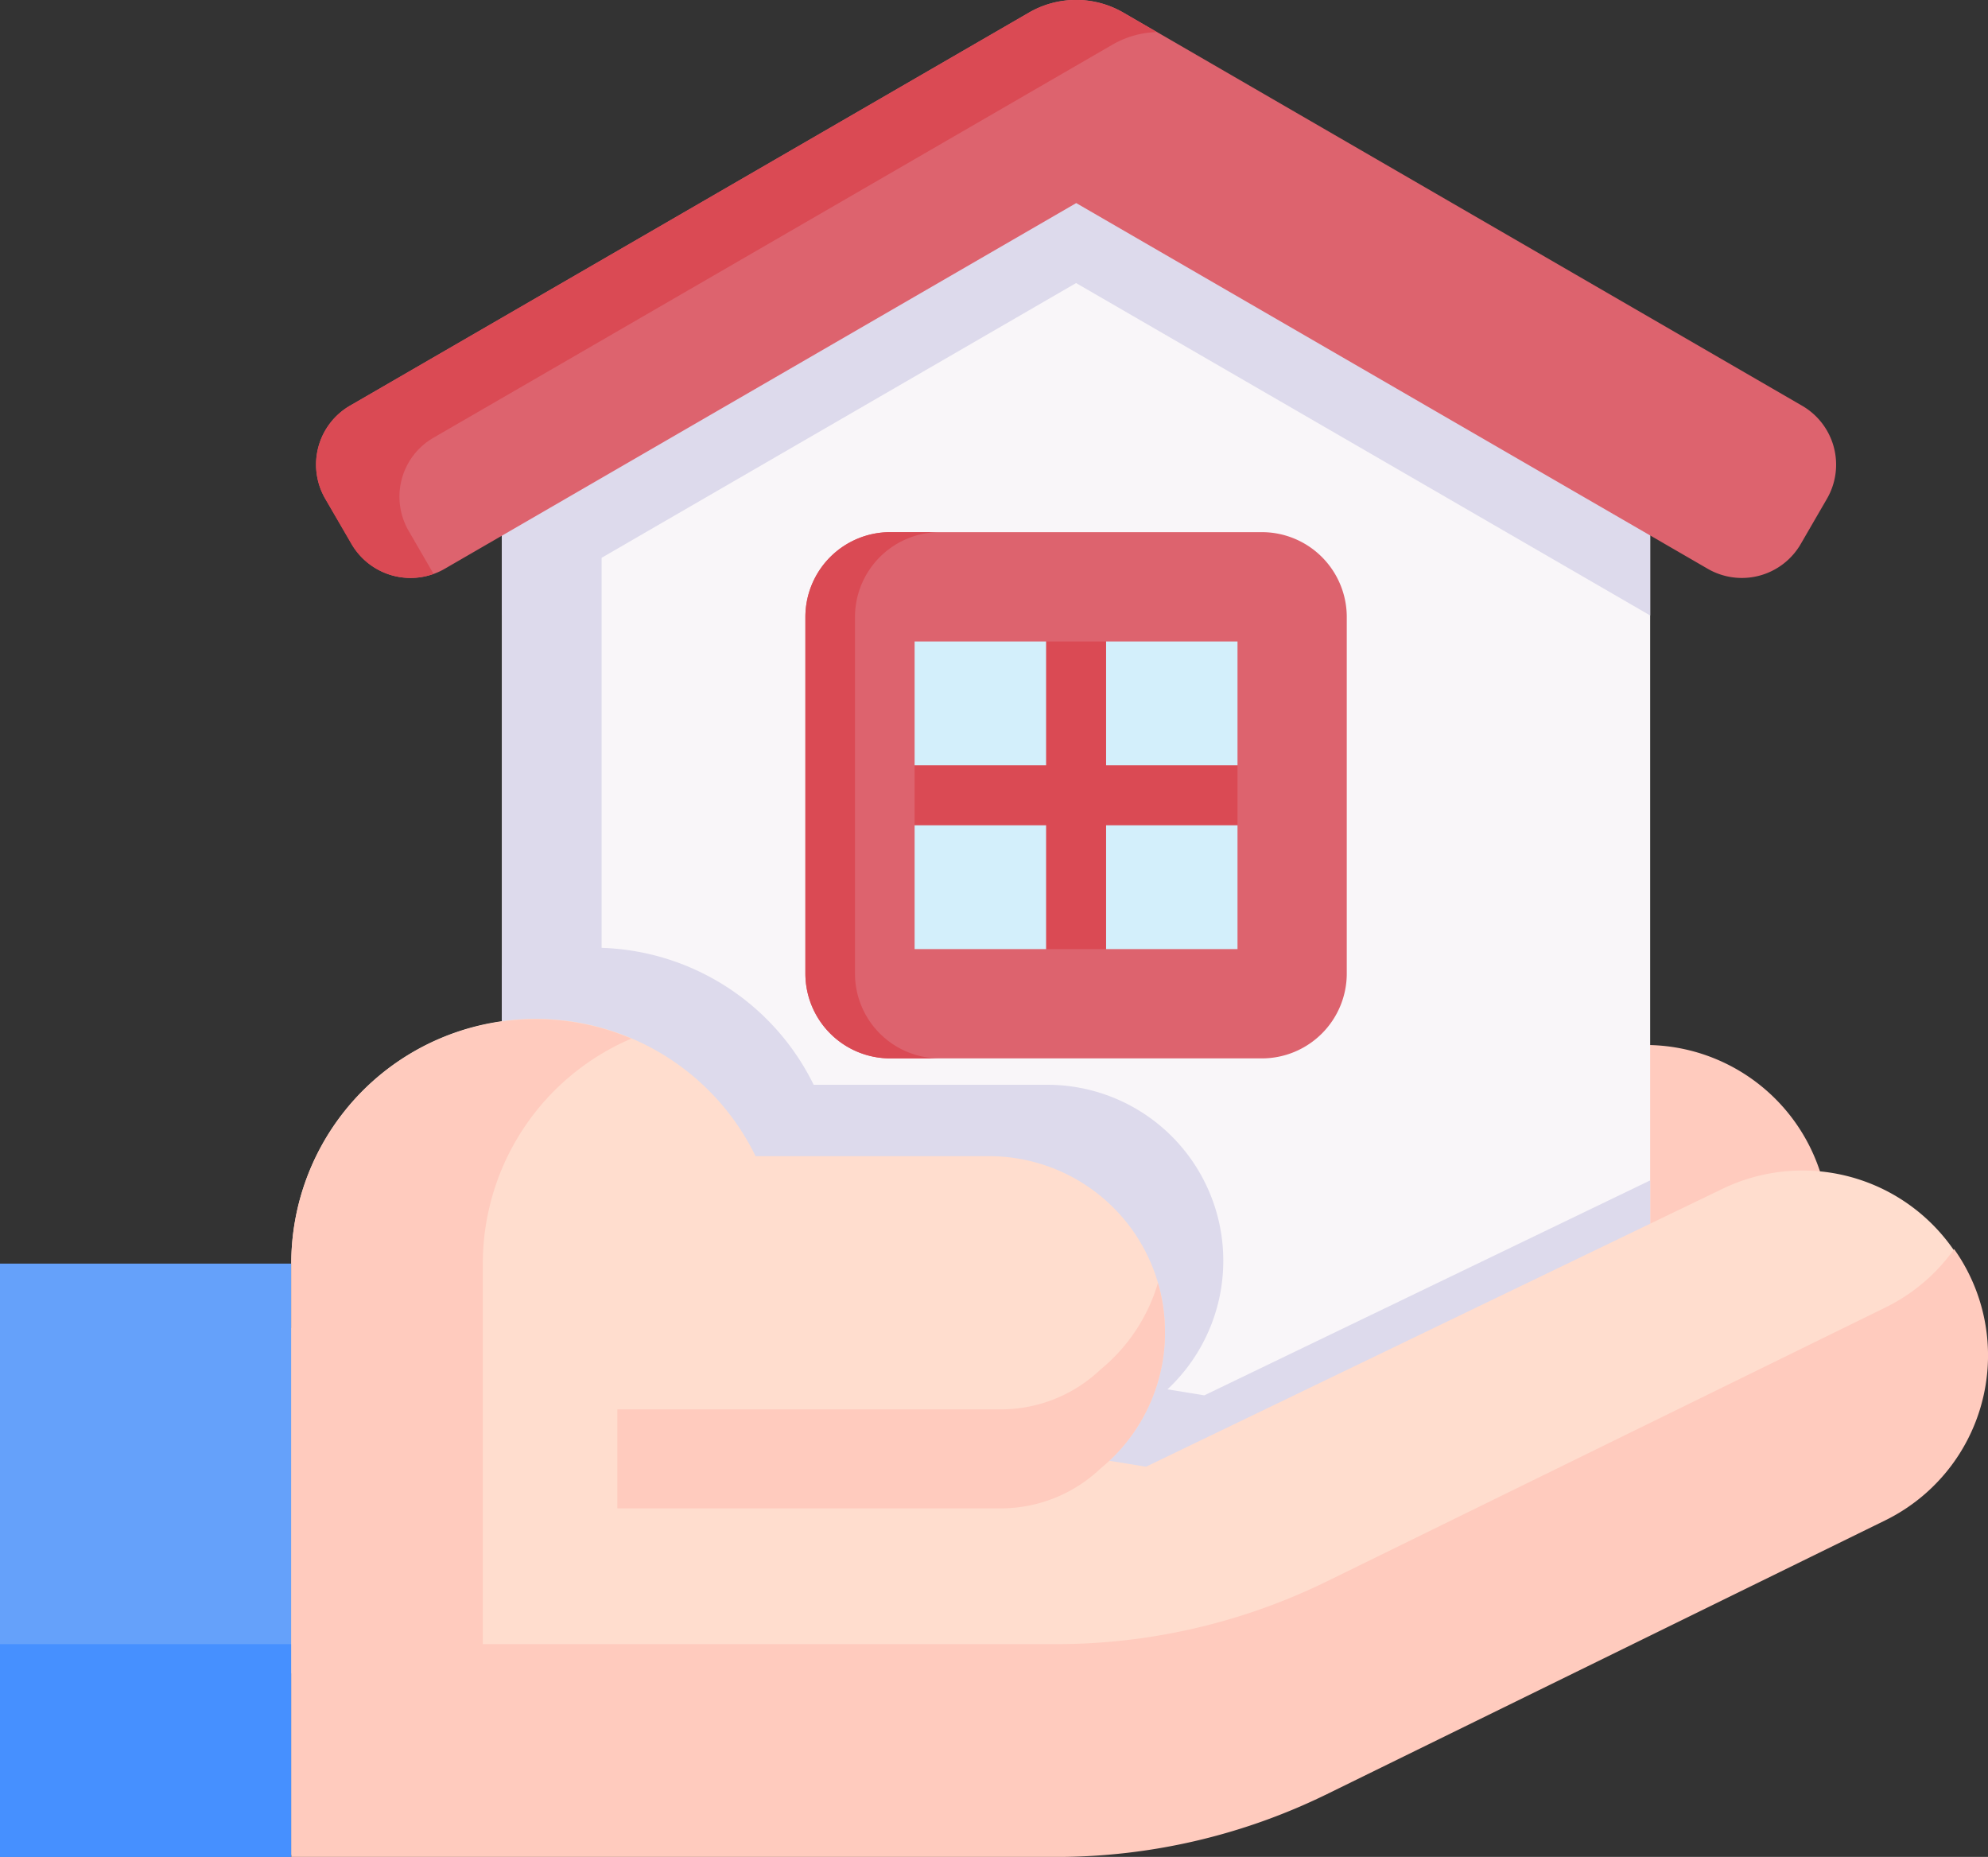 <svg xmlns="http://www.w3.org/2000/svg" width="52.584" height="49.111" viewBox="0 0 52.584 49.111">
  <rect x="0" y="0" width="52.584" height="49.111" fill="#333333" stroke="none"/>
  <g id="title-icon" transform="translate(0 -16.908)">
    <path id="패스_40898" data-name="패스 40898" d="M260.279,299.592l1.152-.375,12.265-11.75a4.859,4.859,0,0,1,6.748,6.994l-11.795,11.454" transform="translate(-233.547 -241.559)" fill="#ffcbbe"/>
    <g id="그룹_94336" data-name="그룹 94336" transform="translate(8.361 16.908)">
      <path id="패스_40899" data-name="패스 40899" d="M159.642,49.961V79.253H129.271V49.961l2.636-1.526,12.549-7.265Z" transform="translate(-124.355 -38.678)" fill="#f9f6f9"/>
      <path id="패스_40900" data-name="패스 40900" d="M159.643,49.961v4.994l-15.186-8.792-15.185,8.792V49.961l2.636-1.526,12.549-7.266Z" transform="translate(-124.355 -38.677)" fill="#dddaec"/>
      <path id="패스_40901" data-name="패스 40901" d="M131.907,111.914v30.818h-2.636V113.44Z" transform="translate(-124.355 -102.157)" fill="#dddaec"/>
      <path id="패스_40902" data-name="패스 40902" d="M118.213,31.949l-16.7-9.67-16.7,9.67a1.8,1.8,0,0,1-2.466-.658L81.651,30.1a1.8,1.8,0,0,1,.658-2.466l17.952-10.393a2.492,2.492,0,0,1,2.5,0L120.71,27.637a1.8,1.8,0,0,1,.658,2.466l-.689,1.189A1.8,1.8,0,0,1,118.213,31.949Z" transform="translate(-81.407 -16.908)" fill="#dd636e"/>
      <path id="패스_40903" data-name="패스 40903" d="M103.641,17.761a2.477,2.477,0,0,0-1.177.335L84.512,28.488a1.8,1.8,0,0,0-.658,2.466l.658,1.136a1.807,1.807,0,0,1-2.175-.794l-.689-1.19a1.8,1.8,0,0,1,.658-2.466l17.952-10.392a2.49,2.49,0,0,1,2.5,0Z" transform="translate(-81.405 -16.912)" fill="#da4a54"/>
      <g id="그룹_94335" data-name="그룹 94335" transform="translate(12.942 14.073)">
        <path id="패스_40904" data-name="패스 40904" d="M0,0H9.084V9.532H0Z" transform="translate(11.926 2.418) rotate(90)" fill="#d3effb"/>
        <path id="패스_40905" data-name="패스 40905" d="M237.957,178.422h-4.27v-4.069H232.1v4.069h-4.27v1.587h4.27v4.069h1.587v-4.069h4.27Z" transform="translate(-225.733 -172.255)" fill="#da4a54"/>
        <path id="패스_40906" data-name="패스 40906" d="M219.491,153.94h-9.829a2.245,2.245,0,0,0-2.245,2.245v9.427a2.245,2.245,0,0,0,2.245,2.246h9.829a2.246,2.246,0,0,0,2.246-2.246v-9.427A2.246,2.246,0,0,0,219.491,153.94Zm-.644,11.028h-8.541v-8.137h8.541Z" transform="translate(-207.417 -153.939)" fill="#dd636e"/>
        <path id="패스_40907" data-name="패스 40907" d="M210.971,167.849h-1.312a2.245,2.245,0,0,1-2.245-2.245v-9.426a2.246,2.246,0,0,1,2.245-2.247h1.312a2.246,2.246,0,0,0-2.245,2.247V165.6A2.245,2.245,0,0,0,210.971,167.849Z" transform="translate(-207.414 -153.93)" fill="#da4a54"/>
      </g>
    </g>
    <path id="패스_40908" data-name="패스 40908" d="M159.642,267.115V277.5H129.271V261.437a6.47,6.47,0,0,1,8.245,3.149h6.179a4.654,4.654,0,0,1,3.179,8.055l.975.159Z" transform="translate(-115.994 -218.988)" fill="#dddaec"/>
    <path id="패스_40909" data-name="패스 40909" d="M75.019,336.233H95.251a16.276,16.276,0,0,0,7.165-1.662l14.761-7.238a4.86,4.86,0,0,0-4.249-8.741l-15.3,7.374-22.608-3.671" transform="translate(-67.314 -270.267)" fill="#ffddce"/>
    <path id="패스_40910" data-name="패스 40910" d="M83.644,292.273H93.782a3.832,3.832,0,0,0,2.648-1.059,4.655,4.655,0,0,0-2.956-8.252H87.3A6.468,6.468,0,0,0,75.019,285.8v10.837" transform="translate(-67.314 -235.476)" fill="#ffddce"/>
    <g id="그룹_94337" data-name="그룹 94337" transform="translate(7.704 43.86)">
      <path id="패스_40911" data-name="패스 40911" d="M173.481,348.537a4.645,4.645,0,0,1-1.7,3.6,3.831,3.831,0,0,1-2.648,1.059H158.995v-2.618h10.138a3.831,3.831,0,0,0,2.648-1.059,4.66,4.66,0,0,0,1.513-2.286,4.64,4.64,0,0,1,.186,1.308Z" transform="translate(-150.37 -340.255)" fill="#ffcbbe"/>
      <path id="패스_40912" data-name="패스 40912" d="M84.019,279.843a6.469,6.469,0,0,0-3.933,5.954v11.681l-5.067-.845V285.8a6.469,6.469,0,0,1,9-5.954Z" transform="translate(-75.019 -279.328)" fill="#ffcbbe"/>
      <path id="패스_40913" data-name="패스 40913" d="M117.174,345.752l-14.762,7.238a16.267,16.267,0,0,1-7.165,1.662H75.016v-5.628H95.248a16.282,16.282,0,0,0,7.165-1.662l14.762-7.238A4.839,4.839,0,0,0,119,338.577q.125.174.235.363A4.859,4.859,0,0,1,117.174,345.752Z" transform="translate(-75.016 -332.492)" fill="#ffcbbe"/>
    </g>
    <path id="패스_40914" data-name="패스 40914" d="M0,342.314H7.7V358H0Z" transform="translate(0 -291.986)" fill="#65a1fa"/>
    <path id="패스_40915" data-name="패스 40915" d="M0,440.291H7.7v5.628H0Z" transform="translate(0 -379.9)" fill="#4690ff"/>
  </g>
</svg>
